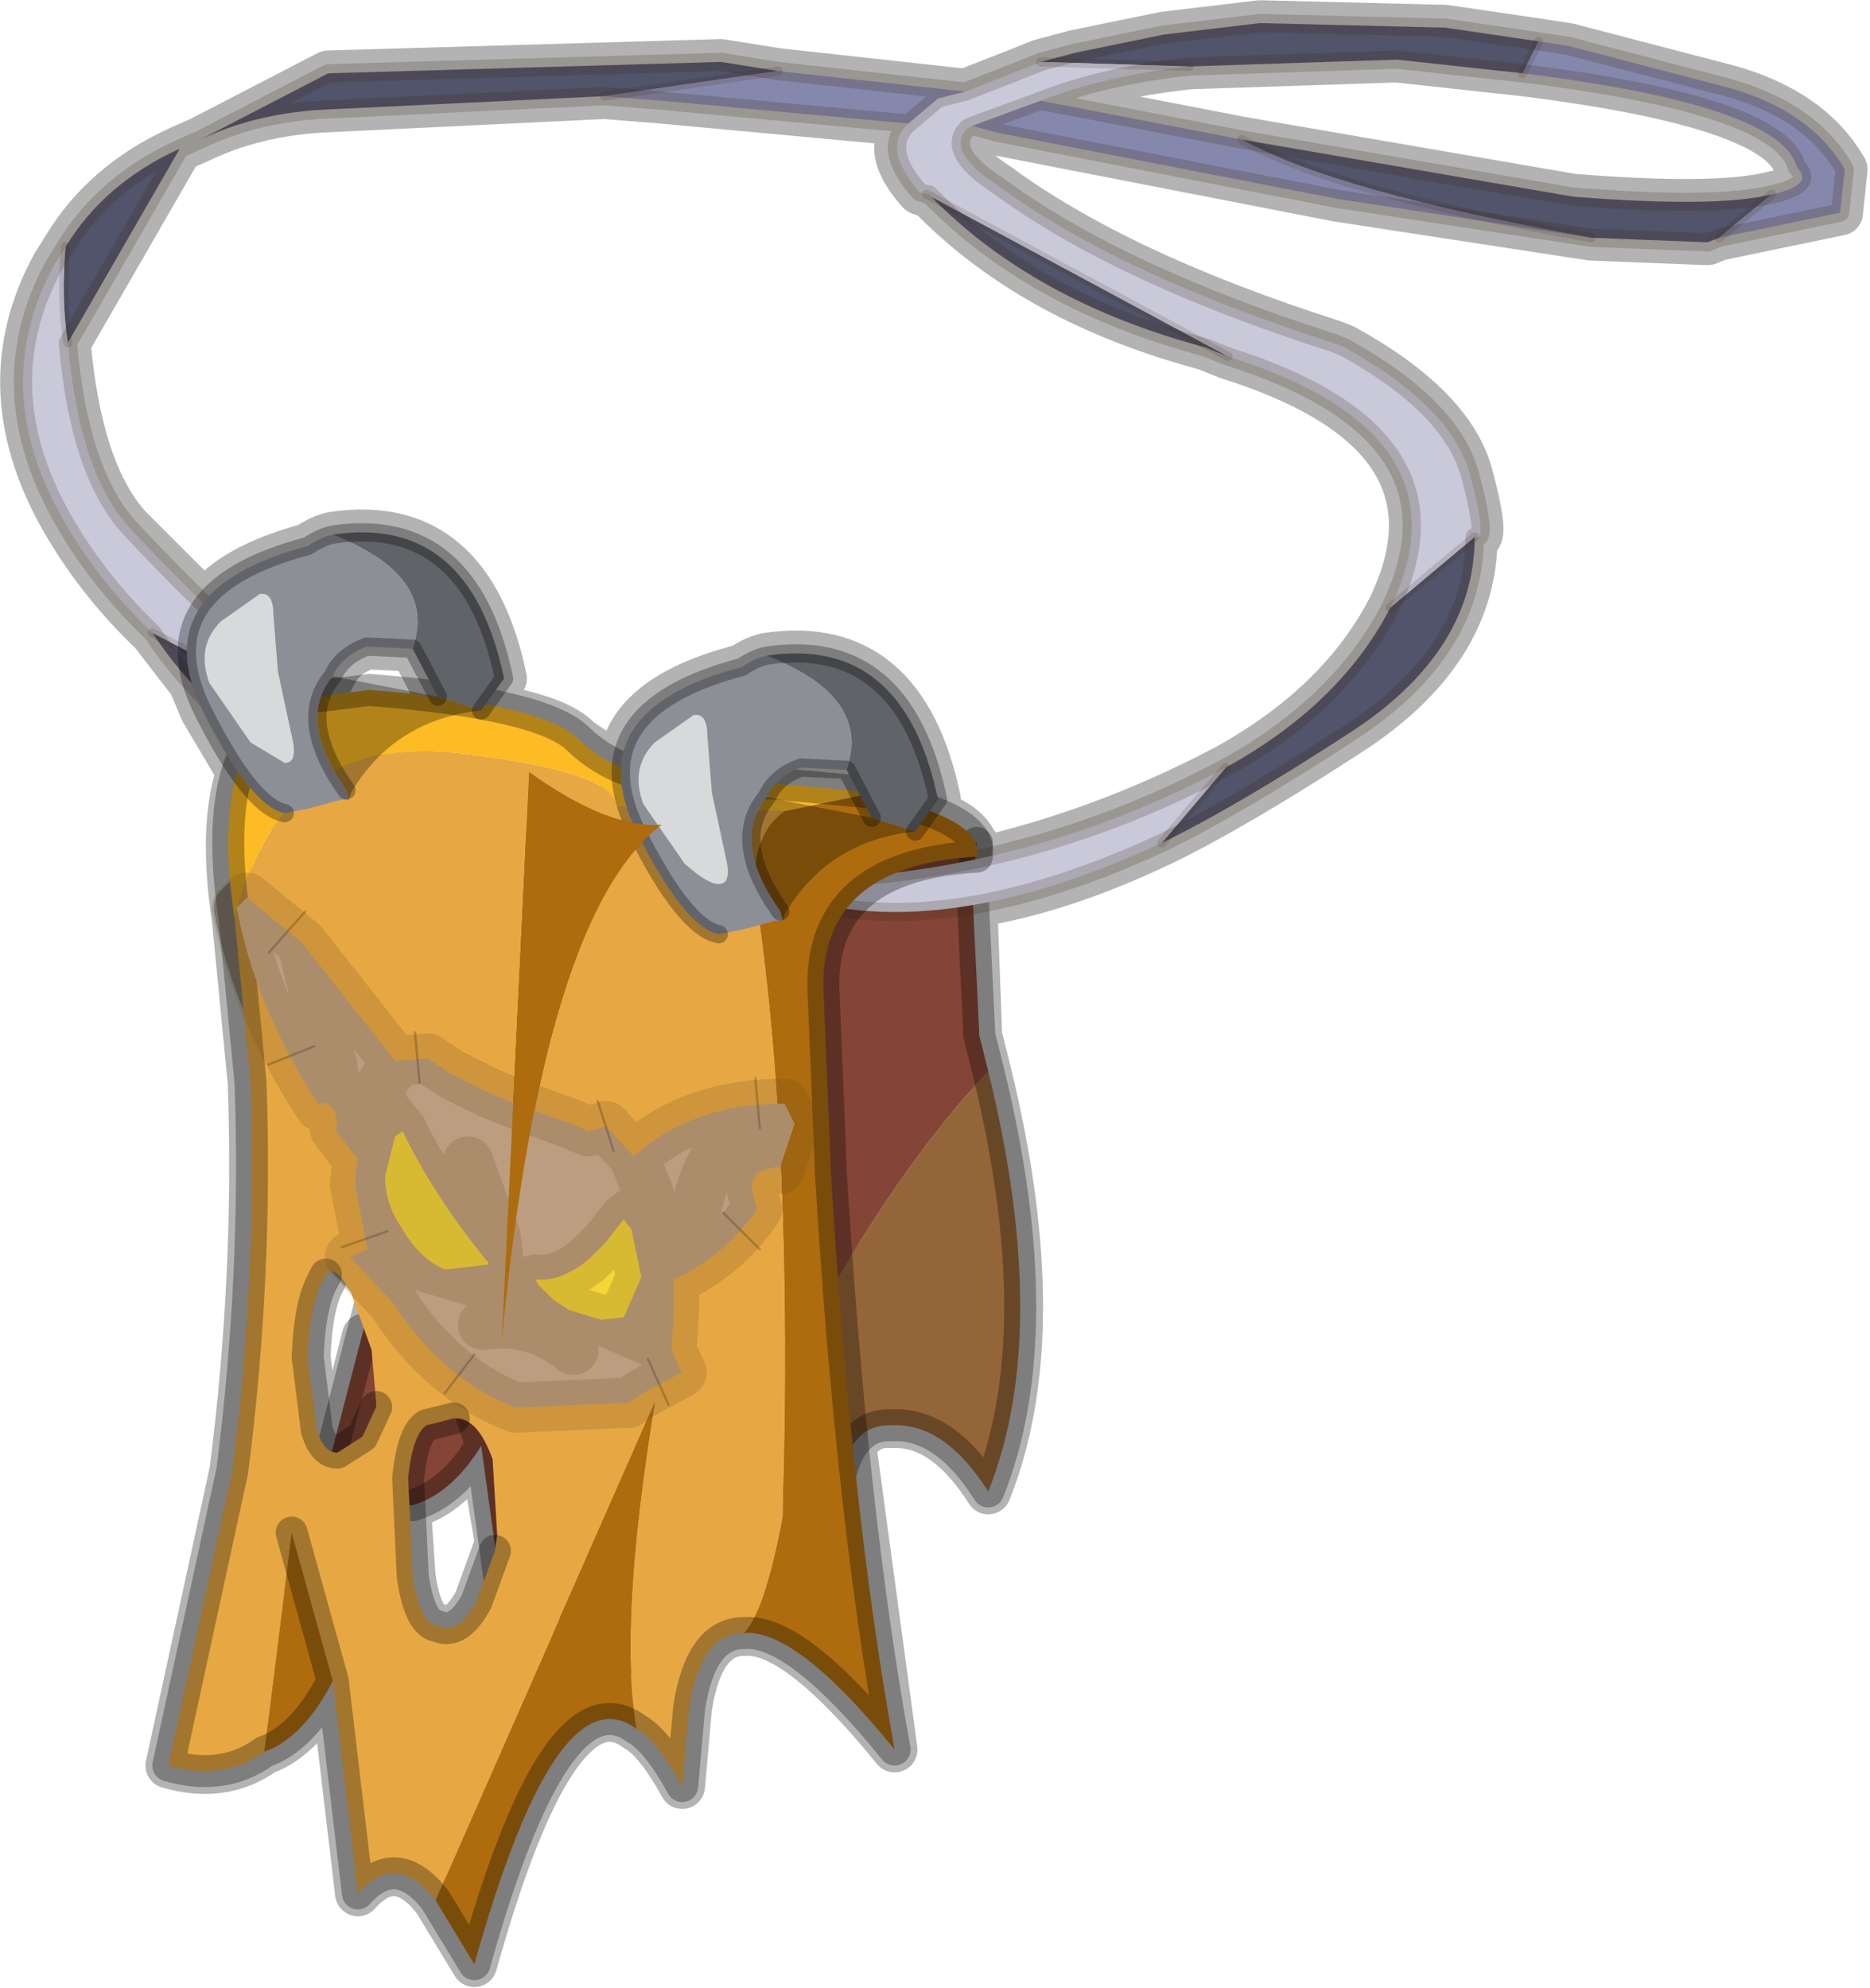 <?xml version="1.0" encoding="UTF-8" standalone="no"?>
<!DOCTYPE svg PUBLIC "-//W3C//DTD SVG 1.1//EN" "http://www.w3.org/Graphics/SVG/1.1/DTD/svg11.dtd">
<svg width="100%" height="100%" viewBox="0 0 443 471" version="1.1" xmlns="http://www.w3.org/2000/svg" xmlns:xlink="http://www.w3.org/1999/xlink" xml:space="preserve" xmlns:serif="http://www.serif.com/" style="fill-rule:evenodd;clip-rule:evenodd;stroke-linecap:round;stroke-linejoin:round;">
    <g transform="matrix(1,0,0,1,-59.271,-167.597)">
        <g transform="matrix(10.821,0,0,10.821,-2754.35,-3957.31)">
            <g id="shape0">
                <path d="M299.35,384.85C299.617,385.117 299.433,385.317 298.8,385.45L297.65,386.4L300.3,385.85L300.4,384.9C299.9,384.033 299.033,383.433 297.8,383.1L294.35,382.2L293.7,382.1L293.35,382.8C297.117,383.267 299.117,383.95 299.35,384.85M293.7,382.1L291.65,381.8L287.6,381.7L285.5,381.95L283.55,382.35L282.8,382.55L286.05,382.65L290.6,382.5L293.35,382.8M298.8,385.45C298,385.65 296.55,385.667 294.45,385.5L287.2,384.25C288.567,385.017 291.117,385.733 294.85,386.4L297.4,386.5L297.65,386.4M290.4,394.6C289.667,395.967 288.483,397.1 286.85,398L285.45,399.65C286.55,399.117 287.967,398.283 289.7,397.15C291.433,395.983 292.3,394.583 292.3,392.95L290.45,394.5L290.4,394.6M292.3,392.95C292.5,393.05 292.467,392.6 292.2,391.6C291.933,390.6 291.017,389.667 289.45,388.8L289.2,388.7C286.067,387.7 283.617,386.55 281.85,385.25C281.083,384.75 280.867,384.333 281.2,384L281.3,383.95L282.8,383.4C283.733,383.033 284.817,382.783 286.05,382.65M282.8,382.55L282.3,382.75L281.15,383.2L280.55,383.35L279.9,383.9C279.5,384.267 279.583,384.767 280.15,385.4L280.3,385.45L280.35,385.45L280.4,385.5L286.9,389C290.5,390.133 291.683,391.967 290.45,394.5M281.3,383.95L281.85,384.1L289.3,385.55L294.85,386.4M287.2,384.25L282.8,383.4M285.45,399.65C283.983,400.35 282.617,400.8 281.35,401L281.45,403.75L281.45,403.85L281.65,404.65C282.583,408.45 282.583,411.517 281.65,413.85C281.017,412.85 280.317,412.367 279.55,412.4C279.183,412.367 278.9,412.517 278.7,412.85L279.6,419.5C278.167,417.733 277.067,416.883 276.3,416.95C275.667,416.95 275.267,417.5 275.1,418.6L274.95,420.3C274.583,419.633 274.25,419.217 273.95,419.05C272.783,418.183 271.6,419.9 270.4,424.2L269.55,422.8C268.983,422.067 268.417,422.017 267.85,422.65L267.3,418C266.867,418.833 266.367,419.35 265.8,419.55C265.2,419.983 264.5,420.083 263.7,419.85L265.1,413.4C265.467,410.533 265.6,407.7 265.5,404.9L265.2,401.8L265.15,401.3C264.95,399.967 264.983,398.9 265.25,398.1L264.45,396.75L264.2,396.15L263.35,395.05C262.617,394.35 262,393.583 261.5,392.75C260.3,390.75 260.2,388.833 261.2,387L261.45,386.6C262.017,385.667 262.85,384.95 263.95,384.45L264.4,384.25L267.2,382.8L275.8,382.55L277.05,382.75L281.15,383.2M277.05,382.75L273.25,383.3L274.5,383.4L279.9,383.9M280.05,399.4L280.4,398.95L280.55,398.7C280.05,396.3 278.8,395.25 276.8,395.55C276.633,395.583 276.45,395.667 276.25,395.8C274.55,396.233 273.667,396.967 273.6,398L273.75,398.9L273.85,399.2M273.6,398L272.7,397.4C272.4,397.067 271.717,396.817 270.65,396.65L271.05,396.05C270.55,393.65 269.3,392.6 267.3,392.9C267.133,392.933 266.95,393.017 266.75,393.15C265.65,393.45 264.9,393.867 264.5,394.4C264.233,394.7 264.1,395.05 264.1,395.45L264.2,396.15M280.4,385.5C281.9,387.033 283.9,388.133 286.4,388.8L286.9,389M280.3,385.45L280.4,385.5M278.7,412.85L278.35,409.2L278.2,406.8L278.2,406.7L278.05,403.05C277.983,402.25 278.15,401.6 278.55,401.1C278.817,400.767 279.183,400.5 279.65,400.3L281.35,399.95L281.4,399.95L281.4,399.7L281.35,399.65C281.25,399.383 280.933,399.15 280.4,398.95M279.65,400.3L281.35,400.05L281.35,399.95M281.35,400.05C283.25,399.617 285.083,398.933 286.85,398M277.1,401.15L276.6,400.15C276.433,399.75 276.433,399.383 276.6,399.05L276.8,398.65L277,398.35L277.55,398L278.55,398.05L278.95,398.55L279.1,399.1M278.95,398.55L277,398.35M274.1,399.65C274.733,400.883 275.283,401.55 275.75,401.65M270.9,414.9L270.55,412.85C270.117,413.55 269.617,413.983 269.05,414.15L268.95,414.2L269.05,415.7C269.15,416.4 269.333,416.767 269.6,416.8C269.9,416.933 270.183,416.75 270.45,416.25L270.85,415.15M270.55,412.85L270.5,412.5M278.55,401.1L281.35,401M264.4,384.25C265.167,383.883 266.033,383.667 267,383.6L273.25,383.3M264.5,394.4L262.85,392.75C262.117,391.95 261.667,390.6 261.5,388.7C261.4,388.067 261.383,387.367 261.45,386.6M263.35,395.05L264.1,395.45M267.6,398.5L267.35,398.1C266.95,397.433 266.867,396.867 267.1,396.4L267.3,396C267.433,395.7 267.683,395.483 268.05,395.35L269.05,395.4L269.6,396.45M261.5,388.7L263.95,384.45M265.25,398.1L266.25,399M269.95,412.25L269.35,412.4C269.15,412.533 269.017,412.917 268.95,413.55L268.95,414.2M268,410.45L267.35,413L267.4,413L267.95,412.65L268.25,412M267.1,409.2C266.9,409.533 266.783,410.1 266.75,410.9L266.95,412.5C267.05,412.8 267.183,412.967 267.35,413M266.4,414.75L267.3,418" style="fill:none;fill-rule:nonzero;stroke:#000;stroke-opacity:0.3;stroke-width:1px;"/>
                <path d="M273.3,405.85L273.9,406.5C274.7,405.767 275.75,405.383 277.05,405.35L277.2,405.35L277.4,405.8L277.15,406.7L277.1,406.75L277,406.7L276.65,406.8L276.45,407.1L276.45,407.2C276.45,407.4 276.5,407.55 276.6,407.65C276.133,408.317 275.517,408.833 274.75,409.2L274.75,409.85L274.7,410.75L274.95,411.2L274.1,411.65L273.8,411.9L271.3,412C270.333,411.633 269.517,410.967 268.85,410L268.6,409.7L267.65,408.7L268.05,408.55L267.8,407.1L267.85,406.55L267.35,405.9L267.4,405.8L267.35,405.5L267.2,405.35L267,405.4C266.067,403.933 265.467,402.5 265.2,401.1L265.2,401.05L265.4,400.85L266.65,401.8L268.65,404.4L269.4,404.35L269.85,404.7L270.75,405.1L271.25,405.35L271.3,405.35L271.75,405.5L272.5,405.8L272.9,405.95L273.3,405.85M268.65,404.4L268.65,404.45L268.35,404.95L268.4,405.4L268.85,405.95L270.65,408.75L270.9,408.9L270.9,408.7L270.85,408.25L270.25,406.6M268.85,405.95L268.65,406.05L268.45,406.95C268.45,407.35 268.583,407.733 268.85,408.1L269.75,408.95L270.7,408.85L270.7,408.8L270.65,408.75M268.05,408.55L272.45,409.85L272.15,409.65L271.8,409.3L271.75,409.2L271.45,409.4L270.9,408.9M273.9,406.5L274.2,407.3L274.15,407.5L274.5,408.25C274.967,408.45 275.217,408.233 275.25,407.6C275.483,406.633 275.833,406.117 276.3,406.05M274.15,407.5L273.65,407.85L273.85,408.1L274.05,409.15C274.05,409.55 273.917,409.833 273.65,410L273.15,410.05L274.7,410.75M271.75,409.2C272.117,409.233 272.5,409.083 272.9,408.75L273.3,408.35L273.65,407.85M274.5,408.25L274.75,409.2M270.6,410.2L271.05,410.15C271.583,410.15 272.083,410.35 272.55,410.75M272.45,409.85L273.15,410.05M266.65,401.8L267.3,404.5C267.367,405.133 267.633,405.533 268.1,405.7L268.4,405.4M267.85,406.55C267.883,406.25 267.967,405.967 268.1,405.7" style="fill:none;fill-rule:nonzero;stroke:#000;stroke-opacity:0.3;stroke-width:1px;"/>
                <path d="M274.3,412.1L273.9,411.2M276.85,407.4L276.05,406.8M277.1,407.25L277.1,406.25" style="fill:none;fill-rule:nonzero;stroke:#000;stroke-opacity:0.3;stroke-width:0.05px;"/>
                <path d="M281.65,404.65C282.583,408.45 282.583,411.517 281.65,413.85C281.017,412.85 280.317,412.367 279.55,412.4C278.917,412.367 278.517,412.817 278.35,413.75L278.2,415.15L277.2,414.05L275.9,414.1C277.7,409.967 279.617,406.817 281.65,404.65" style="fill:#946538;"/>
                <path d="M281.4,399.65L281.3,400.65L281.45,403.75L281.45,403.85L281.65,404.65C279.617,406.817 277.7,409.967 275.9,414.1C275.333,414.5 274.783,415.383 274.25,416.75L273.65,418.3L272.8,417.05C272.233,416.417 271.667,416.35 271.1,416.85L270.55,412.85C270.117,413.55 269.617,413.983 269.05,414.15L266.95,414.25L268.35,408.85C268.717,406.417 268.85,404.017 268.75,401.65L268.55,399.65L281.4,399.65M269.65,410.05L270.55,412.85L269.65,410.05M271.5,407.8L271.5,407.7L271.4,406.75L270.95,405.7C270.717,405.3 270.533,405.167 270.4,405.3L270.35,405.4C270.15,405.667 270.033,406.15 270,406.85L270.2,408.2C270.3,408.467 270.45,408.6 270.65,408.6C270.883,408.667 271.067,408.583 271.2,408.35L271.5,407.8M273.2,408.1L272.6,408.2C272.4,408.3 272.267,408.617 272.2,409.15L272.3,411C272.4,411.6 272.583,411.917 272.85,411.95C273.15,412.083 273.433,411.95 273.7,411.55L274.1,410.6L274.15,410.3L274.05,408.9C273.85,408.433 273.6,408.167 273.3,408.1L273.2,408.1" style="fill:#854536;"/>
                <path d="M281.65,404.65L281.45,403.85L281.45,403.75L281.3,400.65L281.4,399.65M268.55,399.65L268.75,401.65C268.85,404.017 268.717,406.417 268.35,408.85L266.95,414.25L269.05,414.15C269.617,413.983 270.117,413.55 270.55,412.85L269.65,410.05M270.4,405.3L270.35,405.4C270.15,405.667 270.033,406.15 270,406.85L270.2,408.2C270.3,408.467 270.45,408.6 270.65,408.6C270.883,408.667 271.067,408.583 271.2,408.35L271.5,407.8M273.2,408.1L272.6,408.2C272.4,408.3 272.267,408.617 272.2,409.15L272.3,411C272.4,411.6 272.583,411.917 272.85,411.95C273.15,412.083 273.433,411.95 273.7,411.55L274.1,410.6M281.65,404.65C282.583,408.45 282.583,411.517 281.65,413.85C281.017,412.85 280.317,412.367 279.55,412.4C278.917,412.367 278.517,412.817 278.35,413.75L278.2,415.15L277.2,414.05L275.9,414.1M274.25,416.75L273.65,418.3L272.8,417.05C272.233,416.417 271.667,416.35 271.1,416.85L270.55,412.85" style="fill:none;fill-rule:nonzero;stroke:#000;stroke-opacity:0.3;stroke-width:0.7px;"/>
                <path d="M293.35,382.8L290.6,382.5L286.05,382.65L282.8,382.55L283.55,382.35L285.5,381.95L287.6,381.7L291.65,381.8L293.7,382.1L293.35,382.8M287.2,384.25L294.45,385.5C296.55,385.667 298,385.65 298.8,385.45L297.65,386.4L297.4,386.5L294.85,386.4C291.117,385.733 288.567,385.017 287.2,384.25M292.3,392.95C292.3,394.583 291.433,395.983 289.7,397.15C287.967,398.283 286.55,399.117 285.45,399.65L286.85,398C288.483,397.1 289.667,395.967 290.4,394.6L290.45,394.5L292.3,392.95M272.95,400.1L271.25,399.85C267.583,399.05 264.95,397.45 263.35,395.05L268.25,397.6L268.55,397.75C270.05,398.75 271.517,399.517 272.95,400.05L272.95,400.1M261.45,386.6C262.017,385.667 262.85,384.95 263.95,384.45L261.5,388.7C261.4,388.067 261.383,387.367 261.45,386.6M264.4,384.25L267.2,382.8L275.8,382.55L277.05,382.75L273.25,383.3L267,383.6C266.033,383.667 265.167,383.883 264.4,384.25M286.9,389L286.4,388.8C283.9,388.133 281.9,387.033 280.4,385.5L286.9,389" style="fill:#51546a;"/>
                <path d="M282.8,382.55L286.05,382.65C284.817,382.783 283.733,383.033 282.8,383.4L281.3,383.95L281.2,384C280.867,384.333 281.083,384.75 281.85,385.25C283.617,386.55 286.067,387.7 289.2,388.7L289.45,388.8C291.017,389.667 291.933,390.6 292.2,391.6C292.467,392.6 292.5,393.05 292.3,392.95L290.45,394.5C291.683,391.967 290.5,390.133 286.9,389L280.4,385.5L280.35,385.45L280.3,385.45L280.15,385.4C279.583,384.767 279.5,384.267 279.9,383.9L280.55,383.35L281.15,383.2L282.3,382.75L282.8,382.55M285.45,399.65C281.783,401.35 278.767,401.617 276.4,400.45C280.133,400.55 283.617,399.733 286.85,398L285.45,399.65M263.35,395.05C262.617,394.35 262,393.583 261.5,392.75C260.3,390.75 260.2,388.833 261.2,387L261.45,386.6C261.383,387.367 261.4,388.067 261.5,388.7C261.667,390.6 262.117,391.95 262.85,392.75C264.717,394.75 266.517,396.367 268.25,397.6L263.35,395.05" style="fill:#c9c9da;"/>
                <path d="M293.35,382.8L293.7,382.1L294.35,382.2L297.8,383.1C299.033,383.433 299.9,384.033 300.4,384.9L300.3,385.85L297.65,386.4L298.8,385.45C299.433,385.317 299.617,385.117 299.35,384.85C299.117,383.95 297.117,383.267 293.35,382.8M282.8,383.4L287.2,384.25C288.567,385.017 291.117,385.733 294.85,386.4L289.3,385.55L281.85,384.1L281.3,383.95L282.8,383.4M277.05,382.75L281.15,383.2L280.55,383.35L279.9,383.9L274.5,383.4L273.25,383.3L277.05,382.75" style="fill:#8687ac;"/>
                <path d="M286.05,382.65L290.6,382.5L293.35,382.8C297.117,383.267 299.117,383.95 299.35,384.85C299.617,385.117 299.433,385.317 298.8,385.45C298,385.65 296.55,385.667 294.45,385.5L287.2,384.25L282.8,383.4C283.733,383.033 284.817,382.783 286.05,382.65M293.7,382.1L291.65,381.8L287.6,381.7L285.5,381.95L283.55,382.35L282.8,382.55L282.3,382.75L281.15,383.2L280.55,383.35L279.9,383.9L274.5,383.4L273.25,383.3L267,383.6C266.033,383.667 265.167,383.883 264.4,384.25L267.2,382.8L275.8,382.55L277.05,382.75L281.15,383.2M297.65,386.4L300.3,385.85L300.4,384.9C299.9,384.033 299.033,383.433 297.8,383.1L294.35,382.2L293.7,382.1M297.65,386.4L297.4,386.5L294.85,386.4L289.3,385.55L281.85,384.1L281.3,383.95L281.2,384C280.867,384.333 281.083,384.75 281.85,385.25C283.617,386.55 286.067,387.7 289.2,388.7L289.45,388.8C291.017,389.667 291.933,390.6 292.2,391.6C292.467,392.6 292.5,393.05 292.3,392.95C292.3,394.583 291.433,395.983 289.7,397.15C287.967,398.283 286.55,399.117 285.45,399.65C281.783,401.35 278.767,401.617 276.4,400.45L273.25,400.2L272.95,400.1L271.25,399.85C267.583,399.05 264.95,397.45 263.35,395.05C262.617,394.35 262,393.583 261.5,392.75C260.3,390.75 260.2,388.833 261.2,387L261.45,386.6C262.017,385.667 262.85,384.95 263.95,384.45L264.4,384.25M290.45,394.5L290.4,394.6C289.667,395.967 288.483,397.1 286.85,398C283.617,399.733 280.133,400.55 276.4,400.45L273,400.05L272.95,400.05C271.517,399.517 270.05,398.75 268.55,397.75L268.25,397.6C266.517,396.367 264.717,394.75 262.85,392.75C262.117,391.95 261.667,390.6 261.5,388.7L263.95,384.45M290.45,394.5C291.683,391.967 290.5,390.133 286.9,389L286.4,388.8C283.9,388.133 281.9,387.033 280.4,385.5L280.35,385.45L280.3,385.45L280.15,385.4C279.583,384.767 279.5,384.267 279.9,383.9M281.3,383.95L282.8,383.4M273.25,400.2L273,400.05" style="fill:none;fill-rule:nonzero;stroke:#382510;stroke-opacity:0.2;stroke-width:0.4px;"/>
                <path d="M293.35,382.8L293.7,382.1M282.8,382.55L286.05,382.65M298.8,385.45L297.65,386.4M286.85,398L285.45,399.65M292.3,392.95L290.45,394.5M280.4,385.5L280.3,385.45M273.25,383.3L277.05,382.75M280.4,385.5L286.9,389M287.2,384.25C288.567,385.017 291.117,385.733 294.85,386.4M261.5,388.7C261.4,388.067 261.383,387.367 261.45,386.6M263.35,395.05L268.25,397.6" style="fill:none;fill-rule:nonzero;stroke:#382510;stroke-opacity:0.15;stroke-width:0.2px;"/>
                <path d="M277.2,398.95C276.767,399.25 276.55,399.733 276.55,400.4L276.55,400.7C277.117,404.433 277.317,409 277.15,414.4C276.883,415.8 276.6,416.65 276.3,416.95C275.667,416.95 275.267,417.5 275.1,418.6L274.95,420.3C274.583,419.633 274.25,419.217 273.95,419.05C273.683,417.517 273.817,415.133 274.35,411.9L269.55,422.8C268.983,422.067 268.417,422.017 267.85,422.65L267.3,418L266.4,414.75L265.8,419.55C265.2,419.983 264.5,420.083 263.7,419.85L265.1,413.4C265.467,410.533 265.6,407.7 265.5,404.9L265.2,401.8L265.15,401.3C265.817,398.7 267.35,397.483 269.75,397.65C272.25,397.917 273.5,398.317 273.5,398.85L277.2,398.95M271.6,398.1L271,410.55C271.6,404.317 272.767,400.55 274.5,399.25C273.733,399.317 272.767,398.933 271.6,398.1M270.85,415.15L270.9,414.8L270.8,413.15C270.6,412.583 270.35,412.283 270.05,412.25L269.95,412.25L269.35,412.4C269.15,412.533 269.017,412.917 268.95,413.55L269.05,415.7C269.15,416.4 269.333,416.767 269.6,416.8C269.9,416.933 270.183,416.75 270.45,416.25L270.85,415.15M268.25,412L268.25,411.9L268.15,410.75L267.7,409.5C267.467,409.067 267.283,408.933 267.15,409.1L267.1,409.2C266.9,409.533 266.783,410.1 266.75,410.9L266.95,412.5C267.05,412.833 267.2,413 267.4,413L267.95,412.65L268.25,412" style="fill:#e7a843;"/>
                <path d="M276.3,416.95C276.6,416.65 276.883,415.8 277.15,414.4C277.317,409 277.117,404.433 276.55,400.7L276.55,400.4C276.55,399.733 276.767,399.25 277.2,398.95L279.15,398.55L279.55,398.7C280.883,399.033 281.5,399.45 281.4,399.95C279.033,400.083 277.917,401.117 278.05,403.05L278.2,406.7L278.2,406.8C278.5,411.8 278.967,416.033 279.6,419.5C278.167,417.733 277.067,416.883 276.3,416.95M265.8,419.55L266.4,414.75L267.3,418C266.867,418.833 266.367,419.35 265.8,419.55M269.55,422.8L274.35,411.9C273.817,415.133 273.683,417.517 273.95,419.05C272.783,418.183 271.6,419.9 270.4,424.2L269.55,422.8M271.6,398.1C272.767,398.933 273.733,399.317 274.5,399.25C272.767,400.55 271.6,404.317 271,410.55L271.6,398.1" style="fill:#ae6c0e;"/>
                <path d="M279.15,398.55L277.2,398.95L273.5,398.85C273.5,398.317 272.25,397.917 269.75,397.65C267.35,397.483 265.817,398.7 265.15,401.3C264.717,398.433 265.3,396.817 266.9,396.45L268.1,396.3C270.667,396.5 272.2,396.867 272.7,397.4C273.233,397.9 273.883,398.183 274.65,398.25L276.95,398.35L279.15,398.55" style="fill:#fdbb24;"/>
                <path d="M276.3,416.95C277.067,416.883 278.167,417.733 279.6,419.5C278.967,416.033 278.5,411.8 278.2,406.8L278.2,406.7L278.05,403.05C277.917,401.117 279.033,400.083 281.4,399.95C281.5,399.45 280.883,399.033 279.55,398.7L279.15,398.55L276.95,398.35L274.65,398.25C273.883,398.183 273.233,397.9 272.7,397.4C272.2,396.867 270.667,396.5 268.1,396.3L266.9,396.45C265.3,396.817 264.717,398.433 265.15,401.3L265.2,401.8L265.5,404.9C265.6,407.7 265.467,410.533 265.1,413.4L263.7,419.85C264.5,420.083 265.2,419.983 265.8,419.55C266.367,419.35 266.867,418.833 267.3,418L267.85,422.65C268.417,422.017 268.983,422.067 269.55,422.8L270.4,424.2C271.6,419.9 272.783,418.183 273.95,419.05C274.25,419.217 274.583,419.633 274.95,420.3L275.1,418.6C275.267,417.5 275.667,416.95 276.3,416.95M266.4,414.75L267.3,418M269.95,412.25L269.35,412.4C269.15,412.533 269.017,412.917 268.95,413.55L269.05,415.7C269.15,416.4 269.333,416.767 269.6,416.8C269.9,416.933 270.183,416.75 270.45,416.25L270.85,415.15M267.15,409.1L267.1,409.2C266.9,409.533 266.783,410.1 266.75,410.9L266.95,412.5C267.05,412.833 267.2,413 267.4,413L267.95,412.65L268.25,412" style="fill:none;fill-rule:nonzero;stroke:#000;stroke-opacity:0.3;stroke-width:0.7px;"/>
                <path d="M267.6,398.5L267.65,398.7L267.7,398.55C268.333,397.483 269.283,396.883 270.55,396.75L269.6,396.45L267.3,396C266.767,396.633 266.867,397.467 267.6,398.5" style="fill-opacity:0.3;"/>
                <path d="M267.65,398.7L267.6,398.5C266.867,397.467 266.767,396.633 267.3,396C267.433,395.7 267.683,395.483 268.05,395.35L269.05,395.4C269.417,394.333 268.833,393.5 267.3,392.9C267.133,392.933 266.95,393.017 266.75,393.15C264.35,393.783 263.583,394.983 264.45,396.75C265.15,398.15 265.75,398.9 266.25,399L266.75,398.9L266.95,398.85L267.5,398.7L267.65,398.7" style="fill:#8d8f97;"/>
                <path d="M269.6,396.45L270.55,396.75L271.05,396.05C270.55,393.65 269.3,392.6 267.3,392.9C268.833,393.5 269.417,394.333 269.05,395.4L269.6,396.45" style="fill:#606367;"/>
                <path d="M267.6,398.5C266.867,397.467 266.767,396.633 267.3,396C267.433,395.7 267.683,395.483 268.05,395.35L269.05,395.4L269.6,396.45M266.25,399C265.75,398.9 265.15,398.15 264.45,396.75C263.583,394.983 264.35,393.783 266.75,393.15C266.95,393.017 267.133,392.933 267.3,392.9C269.3,392.6 270.55,393.65 271.05,396.05L270.55,396.75" style="fill:none;fill-rule:nonzero;stroke:#000;stroke-opacity:0.3;stroke-width:0.4px;"/>
                <path d="M266,394.65C266,394.317 265.9,394.167 265.7,394.2L264.85,394.8C264.483,395.167 264.4,395.617 264.6,396.15L265.5,397.45L266.25,397.9C266.45,397.9 266.5,397.7 266.4,397.3L266.1,395.9L266,394.65" style="fill:#d8d9da;"/>
                <path d="M277.15,401.35L277.2,401.2C277.833,400.133 278.783,399.533 280.05,399.4L279.1,399.1L276.8,398.65C276.267,399.283 276.367,400.117 277.1,401.15L277.15,401.35" style="fill-opacity:0.3;"/>
                <path d="M275.75,401.65L276.25,401.55L276.45,401.5L277,401.35L277.15,401.35L277.1,401.15C276.367,400.117 276.267,399.283 276.8,398.65C276.933,398.35 277.183,398.133 277.55,398L278.55,398.05C278.917,396.983 278.333,396.15 276.8,395.55C276.633,395.583 276.45,395.667 276.25,395.8C273.85,396.433 273.083,397.633 273.95,399.4C274.65,400.8 275.25,401.55 275.75,401.65" style="fill:#8d8f97;"/>
                <path d="M280.05,399.4L280.55,398.7C280.05,396.3 278.8,395.25 276.8,395.55C278.333,396.15 278.917,396.983 278.55,398.05L279.1,399.1L280.05,399.4" style="fill:#606367;"/>
                <path d="M280.05,399.4L280.55,398.7C280.05,396.3 278.8,395.25 276.8,395.55C276.633,395.583 276.45,395.667 276.25,395.8C273.85,396.433 273.083,397.633 273.95,399.4C274.65,400.8 275.25,401.55 275.75,401.65M277.1,401.15C276.367,400.117 276.267,399.283 276.8,398.65C276.933,398.35 277.183,398.133 277.55,398L278.55,398.05L279.1,399.1" style="fill:none;fill-rule:nonzero;stroke:#000;stroke-opacity:0.3;stroke-width:0.4px;"/>
                <path d="M275.5,397.3C275.5,396.967 275.4,396.817 275.2,396.85L274.35,397.45C273.983,397.817 273.9,398.267 274.1,398.8L275,400.1C275.333,400.4 275.583,400.55 275.75,400.55C275.95,400.55 276,400.35 275.9,399.95L275.6,398.55L275.5,397.3" style="fill:#d8d9da;"/>
            </g>
            <g id="sprite0" transform="matrix(1.1,0,0,1.1,265.2,400.85)">
                <g id="shape1">
                    <path d="M7.9,5.15C8.667,4.45 9.667,4.1 10.9,4.1L11.1,4.5L10.8,5.4L10.75,5.35L10.4,5.45C10.3,5.517 10.25,5.633 10.25,5.8L10.35,6.2C9.95,6.8 9.4,7.267 8.7,7.6L8.7,8.2L8.65,9L8.85,9.45L8.1,9.85L7.8,10.05L5.55,10.15C4.683,9.817 3.933,9.217 3.3,8.35L3.1,8.05L2.25,7.15L2.6,7L2.35,5.7L2.4,5.2L1.95,4.6L2,4.5L1.95,4.25L1.8,4.1C1.733,4.067 1.683,4.083 1.65,4.15C0.783,2.817 0.233,1.5 0,0.2L0.2,0L1.3,0.9L3.15,3.25L3.8,3.2L4.25,3.5L5.05,3.9L5.55,4.1L6.65,4.5L7,4.65L7.35,4.55L7.9,5.15L8.2,5.9L8.15,6.05L8.45,6.75C8.883,6.917 9.117,6.717 9.15,6.15C9.35,5.283 9.667,4.817 10.1,4.75C9.667,4.817 9.35,5.283 9.15,6.15C9.117,6.717 8.883,6.917 8.45,6.75L8.15,6.05L8.2,5.9L7.9,5.15M4.6,5.25L5.15,6.75L5.2,7.15L5.2,7.35L4.95,7.2L5.2,7.35L5.2,7.15L5.15,6.75L4.6,5.25M5,7.25L4.95,7.2C4.25,6.333 3.7,5.483 3.3,4.65L3.15,4.75L2.95,5.55C2.95,5.917 3.067,6.267 3.3,6.6C3.533,7 3.817,7.267 4.15,7.4L5,7.3L5,7.25M5.95,7.6L5.7,7.8L5.2,7.35L5.7,7.8L5.95,7.6L6,7.7L6.3,8L6.6,8.2L7.25,8.4L7.7,8.35L8.05,7.55L7.85,6.6L7.7,6.4L7.35,6.85L7,7.2C6.633,7.5 6.283,7.633 5.95,7.6M8.15,6.05L7.7,6.4L8.15,6.05M6.7,9C6.167,8.567 5.567,8.4 4.9,8.5C5.567,8.4 6.167,8.567 6.7,9M8.7,7.6L8.45,6.75L8.7,7.6M8.65,9L7.25,8.4L8.65,9M6.6,8.2L2.6,7L6.6,8.2M3.3,4.65L2.9,4.15L2.65,4.45C2.217,4.283 1.967,3.917 1.9,3.35L1.3,0.9L1.9,3.35C1.967,3.917 2.217,4.283 2.65,4.45L2.9,4.15L2.85,3.75L3.15,3.3L3.15,3.25L3.15,3.3L2.85,3.75L2.9,4.15L3.3,4.65M2.65,4.45L2.4,5.2L2.65,4.45" style="fill:#bc9d80;"/>
                    <path d="M5,7.25L5,7.3L4.15,7.4C3.817,7.267 3.533,7 3.3,6.6C3.067,6.267 2.95,5.917 2.95,5.55L3.15,4.75L3.3,4.65C3.7,5.483 4.25,6.333 4.95,7.2L5,7.25M5.95,7.6C6.283,7.633 6.633,7.5 7,7.2L7.35,6.85L7.7,6.4L7.85,6.6L8.05,7.55L7.7,8.35L7.25,8.4L6.6,8.2L6.3,8L6,7.7L5.95,7.6" style="fill:#f4d637;"/>
                    <path d="M7.9,5.15C8.667,4.45 9.667,4.1 10.9,4.1L11.1,4.5L10.8,5.4L10.75,5.35L10.4,5.45C10.3,5.517 10.25,5.633 10.25,5.8L10.35,6.2C9.95,6.8 9.4,7.267 8.7,7.6L8.7,8.2L8.65,9L8.85,9.45L8.1,9.85L7.8,10.05L5.55,10.15C4.683,9.817 3.933,9.217 3.3,8.35L3.1,8.05L2.25,7.15L2.6,7L2.35,5.7L2.4,5.2L1.95,4.6L2,4.5L1.95,4.25L1.8,4.1C1.733,4.067 1.683,4.083 1.65,4.15C0.783,2.817 0.233,1.5 0,0.2L0.2,0L1.3,0.9L3.15,3.25L3.8,3.2L4.25,3.5L5.05,3.9L5.55,4.1L6.65,4.5L7,4.65L7.35,4.55L7.9,5.15L8.2,5.9L8.15,6.05L8.45,6.75C8.883,6.917 9.117,6.717 9.15,6.15C9.35,5.283 9.667,4.817 10.1,4.75M4.95,7.2L5.2,7.35L5.2,7.15L5.15,6.75L4.6,5.25M5,7.25L4.95,7.2C4.25,6.333 3.7,5.483 3.3,4.65L3.15,4.75L2.95,5.55C2.95,5.917 3.067,6.267 3.3,6.6C3.533,7 3.817,7.267 4.15,7.4L5,7.3L5,7.25M5.2,7.35L5.7,7.8L5.95,7.6C6.283,7.633 6.633,7.5 7,7.2L7.35,6.85L7.7,6.4L8.15,6.05M6.6,8.2L6.3,8L6,7.7L5.95,7.6M7.7,6.4L7.85,6.6L8.05,7.55L7.7,8.35L7.25,8.4L8.65,9M8.45,6.75L8.7,7.6M4.9,8.5C5.567,8.4 6.167,8.567 6.7,9M6.6,8.2L7.25,8.4M1.3,0.9L1.9,3.35C1.967,3.917 2.217,4.283 2.65,4.45L2.9,4.15L2.85,3.75L3.15,3.3L3.15,3.25M2.4,5.2L2.65,4.45M2.9,4.15L3.3,4.65M2.6,7L6.6,8.2" style="fill:none;fill-rule:nonzero;stroke:#6d4f1f;stroke-opacity:0.2;stroke-width:1px;"/>
                </g>
            </g>
            <g id="shape2">
                <path d="M276.55,404.8L276.65,405.9M276.65,408.55L275.85,407.75M274.65,411.95L274.2,410.95M273.1,405.3L273.45,406.4M267.5,408.5L268.5,408.15M265.9,404.5L266.9,404.1M266.7,401.15L265.9,402.05M269.1,403.8L269.2,404.9M269.75,411.7L270.4,410.85" style="fill:none;fill-rule:nonzero;stroke:#000;stroke-opacity:0.2;stroke-width:0.05px;"/>
                <path d="M271.6,398.1C272.767,398.933 273.733,399.317 274.5,399.25C272.767,400.55 271.6,404.317 271,410.55L271.6,398.1" style="fill:#ae6c0e;"/>
            </g>
        </g>
    </g>
</svg>
